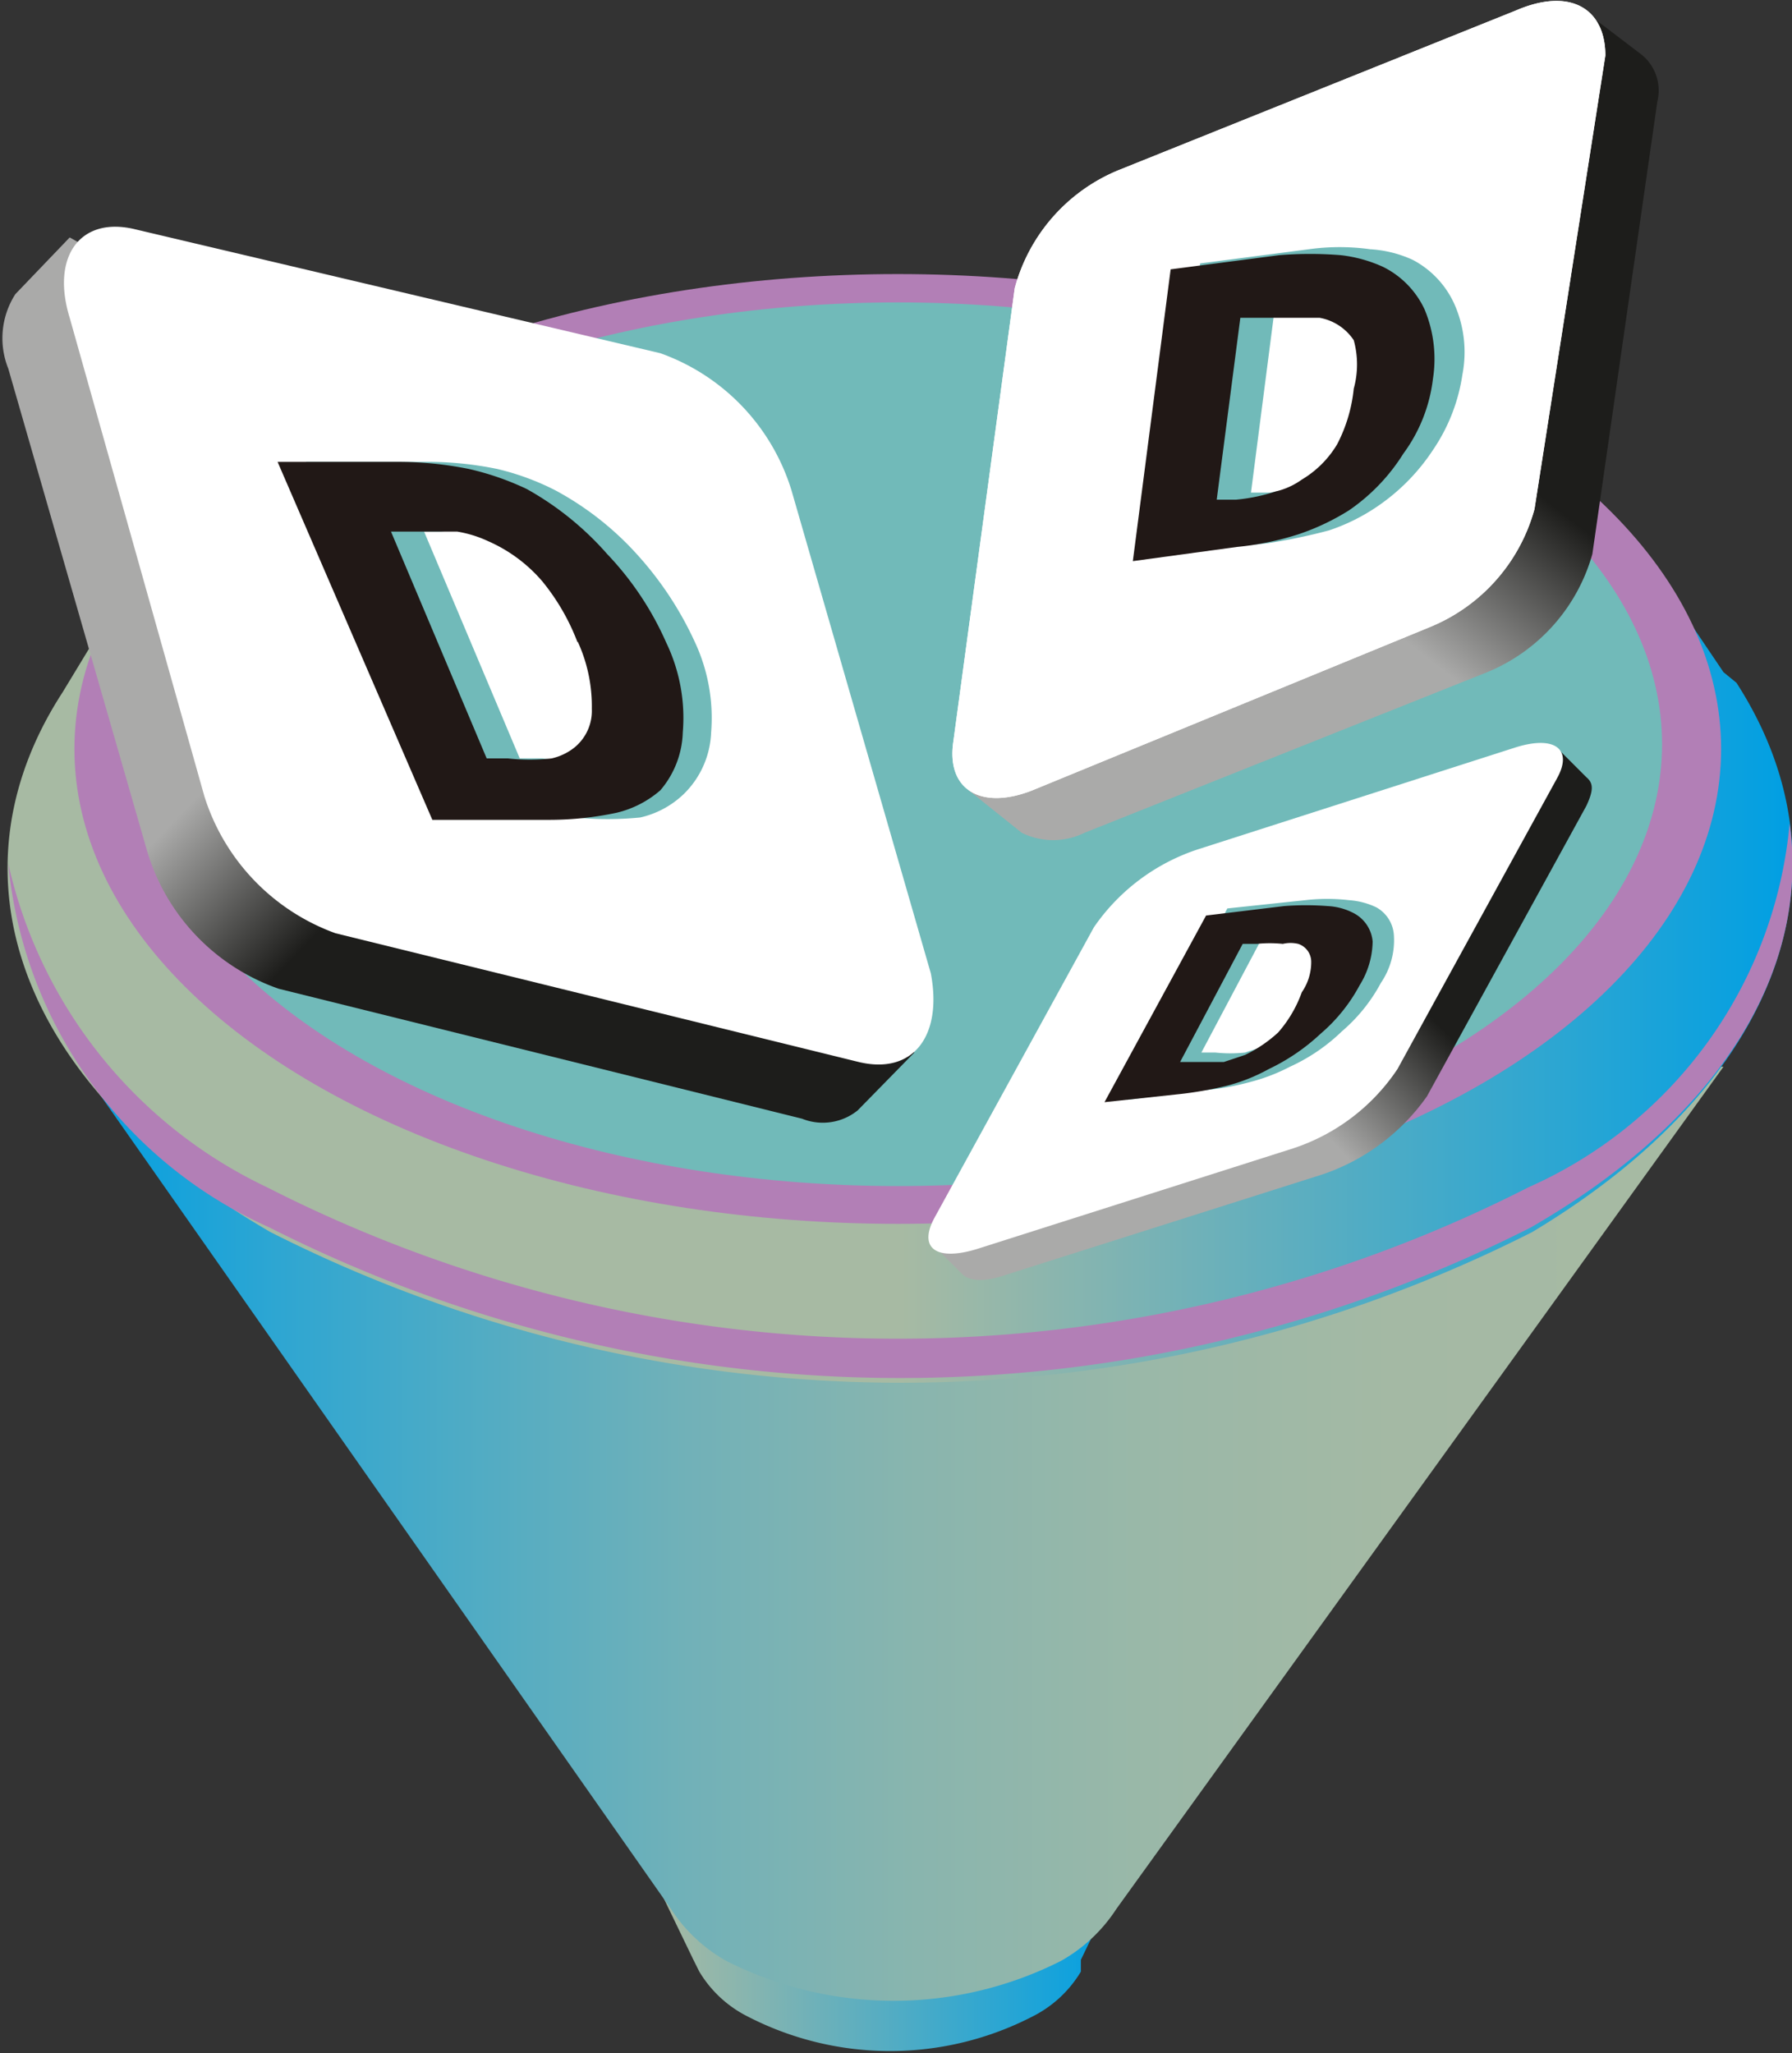 <svg id="Layer_1" data-name="Layer 1" xmlns="http://www.w3.org/2000/svg" xmlns:xlink="http://www.w3.org/1999/xlink" viewBox="0 0 15.17 17.38"><rect x="0" y="0" width="15.17" height="17.38" fill="#333333" stroke="none"/><defs><style>.cls-1{fill:url(#Degradado_sin_nombre_15);}.cls-2{fill:url(#Degradado_sin_nombre_23);}.cls-3{fill:url(#Degradado_sin_nombre_24);}.cls-4{fill:#b27fb6;}.cls-5{fill:#71bab9;}.cls-6{fill:url(#Degradado_sin_nombre_22);}.cls-7{fill:#fff;}.cls-8{fill:#211816;}.cls-9{fill:url(#Degradado_sin_nombre_22-2);}.cls-10{fill:#ae81b8;}.cls-11{fill:#dfc6e1;}.cls-12{fill:url(#Degradado_sin_nombre_22-3);}</style><linearGradient id="Degradado_sin_nombre_15" x1="13.88" y1="19.7" x2="9.99" y2="19.7" gradientUnits="userSpaceOnUse"><stop offset="0" stop-color="#009fe3"/><stop offset="1" stop-color="#a7baa3"/></linearGradient><linearGradient id="Degradado_sin_nombre_23" x1="5.09" y1="16.28" x2="18.98" y2="16.28" gradientUnits="userSpaceOnUse"><stop offset="0" stop-color="#009fe3"/><stop offset="0" stop-color="#029fe2"/><stop offset="0.12" stop-color="#2ea6d2"/><stop offset="0.25" stop-color="#53acc3"/><stop offset="0.37" stop-color="#71b1b8"/><stop offset="0.51" stop-color="#89b5ae"/><stop offset="0.65" stop-color="#9ab8a8"/><stop offset="0.8" stop-color="#a4b9a4"/><stop offset="1" stop-color="#a7baa3"/></linearGradient><linearGradient id="Degradado_sin_nombre_24" x1="19.59" y1="10.62" x2="4.49" y2="10.62" gradientUnits="userSpaceOnUse"><stop offset="0" stop-color="#009fe3"/><stop offset="0.5" stop-color="#a7baa3"/></linearGradient><linearGradient id="Degradado_sin_nombre_22" x1="91.79" y1="43.73" x2="90.25" y2="43.73" gradientTransform="matrix(0.72, 0.69, -0.69, 0.72, -27.18, -85.32)" gradientUnits="userSpaceOnUse"><stop offset="0" stop-color="#1d1d1b"/><stop offset="1" stop-color="#aaaaa9"/></linearGradient><linearGradient id="Degradado_sin_nombre_22-2" x1="0.31" y1="-160.34" x2="-1.36" y2="-160.34" gradientTransform="matrix(0.62, -0.79, 0.79, 0.62, 142.09, 105.72)" xlink:href="#Degradado_sin_nombre_22"/><linearGradient id="Degradado_sin_nombre_22-3" x1="36.05" y1="-93.73" x2="34.93" y2="-93.73" gradientTransform="matrix(0.94, -0.75, 0.58, 0.6, 36.45, 94.62)" xlink:href="#Degradado_sin_nombre_22"/></defs><g id="_11" data-name="11"><path class="cls-1" d="M13.56,20l0-.1.28-.58h-.35a1.19,1.19,0,0,0-.39-.33,2.63,2.63,0,0,0-2.41,0,1.19,1.19,0,0,0-.39.33H10l.28.58.05.1h0a1,1,0,0,0,.41.38,2.63,2.63,0,0,0,2.41,0,1,1,0,0,0,.41-.38h0Z" transform="translate(-4.41 -3.31)"/><path class="cls-2" d="M19,12.34H5.09l5,7.13a1.34,1.34,0,0,0,.47.44,3.14,3.14,0,0,0,2.83,0,1.34,1.34,0,0,0,.47-.44Z" transform="translate(-4.41 -3.31)"/><path class="cls-3" d="M19.11,9.09h0L19,9l-.52-.77h-.19a6.93,6.93,0,0,0-.93-.66,11.82,11.82,0,0,0-10.68,0,6.46,6.46,0,0,0-.94.66H5.51l-.57.94h0c-1,1.54-.38,3.33,1.76,4.57a11.82,11.82,0,0,0,10.68,0C19.53,12.45,20.11,10.64,19.11,9.09Z" transform="translate(-4.41 -3.31)"/><ellipse class="cls-4" cx="7.6" cy="6.34" rx="6.97" ry="4.02"/><ellipse class="cls-5" cx="7.6" cy="6.3" rx="6.47" ry="3.74"/><path class="cls-4" d="M19.56,10.28a3.74,3.74,0,0,1-2.21,3.08,11.76,11.76,0,0,1-10.68,0,4,4,0,0,1-2.19-2.74A3.76,3.76,0,0,0,6.69,13.7a11.82,11.82,0,0,0,10.68,0C19,12.76,19.73,11.5,19.56,10.28Z" transform="translate(-4.41 -3.31)"/></g><g id="_7" data-name="7"><path class="cls-6" d="M11.67,12.71h0l.48-.49-.69-1.12L10.56,8A1.79,1.79,0,0,0,9.45,6.82L6.22,6,5,5.32l-.46.48,0,0h0a.69.69,0,0,0-.06.63l1.18,4.1a1.77,1.77,0,0,0,1.11,1.15l4.43,1.1A.47.47,0,0,0,11.67,12.71Z" transform="translate(-4.41 -3.31)"/><path class="cls-7" d="M11.68,12.3,7.25,11.21a1.81,1.81,0,0,1-1.11-1.16L5,6c-.16-.52.09-.86.55-.75L10,6.3a1.79,1.79,0,0,1,1.11,1.16l1.18,4.09C12.39,12.08,12.14,12.41,11.68,12.3Z" transform="translate(-4.41 -3.31)"/></g><path class="cls-5" d="M10.29,8.74a1.52,1.52,0,0,1,.14.77.77.77,0,0,1-.23.52.78.78,0,0,1-.37.2,2.79,2.79,0,0,1-.55,0h-1L7,7.22H8a2.9,2.9,0,0,1,.62.06,2.17,2.17,0,0,1,.49.18A2.57,2.57,0,0,1,9.8,8,2.89,2.89,0,0,1,10.29,8.74Zm-.75,0a1.82,1.82,0,0,0-.32-.52,1.39,1.39,0,0,0-.46-.33,1,1,0,0,0-.26-.08,1.73,1.73,0,0,0-.36,0H8l.81,1.92H9a1.58,1.58,0,0,0,.37,0,.56.56,0,0,0,.19-.09.43.43,0,0,0,.15-.34A1.12,1.12,0,0,0,9.54,8.74Z" transform="translate(-4.41 -3.31)"/><path class="cls-8" d="M10.05,8.75a1.47,1.47,0,0,1,.14.76A.79.79,0,0,1,10,10a.87.87,0,0,1-.37.19,2.74,2.74,0,0,1-.56.06h-1L6.76,7.22h1a3,3,0,0,1,.62.06,2.35,2.35,0,0,1,.49.17A2.57,2.57,0,0,1,9.55,8,2.61,2.61,0,0,1,10.05,8.75Zm-.75,0A1.85,1.85,0,0,0,9,8.23a1.28,1.28,0,0,0-.46-.34,1,1,0,0,0-.26-.08l-.36,0H7.72l.81,1.92h.18a1.64,1.64,0,0,0,.37,0,.48.48,0,0,0,.19-.09.4.4,0,0,0,.15-.33A1.31,1.31,0,0,0,9.3,8.74Z" transform="translate(-4.41 -3.31)"/><path class="cls-9" d="M18.29,3.76h0l-.46-.35L17,4.07l-2.56,1a1.48,1.48,0,0,0-.88,1l-.4,2.8L12.61,10l.45.36,0,0h0a.6.6,0,0,0,.53,0L17,9a1.53,1.53,0,0,0,.89-1l.55-3.83A.39.39,0,0,0,18.29,3.76Z" transform="translate(-4.41 -3.31)"/><path class="cls-7" d="M18,3.78,17.4,7.62a1.51,1.51,0,0,1-.89,1L13.15,10c-.43.17-.73,0-.67-.41L13,5.75a1.5,1.5,0,0,1,.88-1l3.36-1.35C17.7,3.2,18,3.38,18,3.78Z" transform="translate(-4.41 -3.31)"/><path class="cls-10" d="M16.79,6.48a1.53,1.53,0,0,1-.25.64,1.72,1.72,0,0,1-.46.47,1.65,1.65,0,0,1-.42.21,4.88,4.88,0,0,1-.53.11L14.25,8l.32-2.46.92-.12a1.89,1.89,0,0,1,.52,0,1,1,0,0,1,.36.09.79.79,0,0,1,.35.37A1,1,0,0,1,16.79,6.48Zm-.67.08a.73.73,0,0,0,0-.4.38.38,0,0,0-.25-.23.43.43,0,0,0-.19,0,1.31,1.31,0,0,0-.32,0l-.16,0L15,7.48l.16,0,.34-.06a.88.88,0,0,0,.22-.1A1.07,1.07,0,0,0,16,7,1.28,1.28,0,0,0,16.12,6.56Z" transform="translate(-4.41 -3.31)"/><path class="cls-11" d="M16.54,6.52a1.33,1.33,0,0,1-.25.63,1.63,1.63,0,0,1-.46.48,2,2,0,0,1-.42.2,2.47,2.47,0,0,1-.53.11L14,8.06l.32-2.47.92-.12a3.24,3.24,0,0,1,.52,0,1.18,1.18,0,0,1,.36.1.76.76,0,0,1,.35.36A1.09,1.09,0,0,1,16.54,6.52Zm-.67.08a.77.77,0,0,0,0-.41A.44.44,0,0,0,15.58,6l-.19,0-.31,0-.17,0-.2,1.54.16,0a1.51,1.51,0,0,0,.34-.07.62.62,0,0,0,.22-.1.86.86,0,0,0,.3-.3A1.3,1.3,0,0,0,15.87,6.6Z" transform="translate(-4.41 -3.31)"/><path class="cls-7" d="M18,3.78,17.4,7.62a1.51,1.51,0,0,1-.89,1L13.15,10c-.43.17-.73,0-.67-.41L13,5.75a1.5,1.5,0,0,1,.88-1l3.36-1.35C17.7,3.2,18,3.38,18,3.78Z" transform="translate(-4.41 -3.31)"/><path class="cls-5" d="M16.79,6.48a1.53,1.53,0,0,1-.25.64,1.72,1.72,0,0,1-.46.47,1.65,1.65,0,0,1-.42.21,4.88,4.88,0,0,1-.53.11L14.25,8l.32-2.46.92-.12a1.89,1.89,0,0,1,.52,0,1,1,0,0,1,.36.09.79.79,0,0,1,.35.37A1,1,0,0,1,16.79,6.48Zm-.67.08a.73.73,0,0,0,0-.4.38.38,0,0,0-.25-.23.43.43,0,0,0-.19,0,1.31,1.31,0,0,0-.32,0l-.16,0L15,7.48l.16,0,.34-.06a.88.88,0,0,0,.22-.1A1.07,1.07,0,0,0,16,7,1.28,1.28,0,0,0,16.12,6.56Z" transform="translate(-4.41 -3.31)"/><path class="cls-8" d="M16.54,6.52a1.33,1.33,0,0,1-.25.63,1.63,1.63,0,0,1-.46.48,2,2,0,0,1-.42.2,2.47,2.47,0,0,1-.53.11L14,8.06l.32-2.47.92-.12a3.24,3.24,0,0,1,.52,0,1.18,1.18,0,0,1,.36.1.76.76,0,0,1,.35.36A1.09,1.09,0,0,1,16.54,6.52Zm-.67.08a.77.77,0,0,0,0-.41A.44.44,0,0,0,15.58,6l-.19,0-.31,0-.17,0-.2,1.54.16,0a1.51,1.51,0,0,0,.34-.07.62.62,0,0,0,.22-.1.86.86,0,0,0,.3-.3A1.3,1.3,0,0,0,15.87,6.6Z" transform="translate(-4.41 -3.31)"/><path class="cls-12" d="M17.84,9.89h0l-.23-.23-.78.43-2,.65a1.68,1.68,0,0,0-.88.66l-1,1.79-.61.69.22.22,0,0h0c.07.06.2.06.37,0l2.68-.85a1.78,1.78,0,0,0,.88-.66l1.35-2.46C17.9,10,17.9,9.94,17.84,9.89Z" transform="translate(-4.41 -3.31)"/><path class="cls-7" d="M17.59,9.9l-1.35,2.46a1.7,1.7,0,0,1-.88.67l-2.67.85c-.35.11-.51,0-.37-.26l1.35-2.46a1.72,1.72,0,0,1,.88-.66l2.68-.86C17.57,9.53,17.73,9.65,17.59,9.9Z" transform="translate(-4.41 -3.31)"/><path class="cls-5" d="M16.1,11.63a1.42,1.42,0,0,1-.33.41,1.56,1.56,0,0,1-.44.3,1.58,1.58,0,0,1-.34.13,2.21,2.21,0,0,1-.4.07l-.64.08L14.8,11l.66-.07a1.59,1.59,0,0,1,.37,0,.64.64,0,0,1,.23.06.29.29,0,0,1,.15.24A.64.64,0,0,1,16.1,11.63Zm-.48,0a.48.48,0,0,0,.07-.26.18.18,0,0,0-.11-.15l-.13,0h-.22l-.12,0-.53,1,.12,0a1.18,1.18,0,0,0,.25,0l.18-.06a1.18,1.18,0,0,0,.28-.2A1,1,0,0,0,15.62,11.68Z" transform="translate(-4.41 -3.31)"/><path class="cls-8" d="M15.92,11.65a1.42,1.42,0,0,1-.33.41,1.72,1.72,0,0,1-.44.3,1.51,1.51,0,0,1-.35.14,3.08,3.08,0,0,1-.39.07l-.65.07.86-1.58.66-.08a2.43,2.43,0,0,1,.37,0,.53.53,0,0,1,.22.06.3.3,0,0,1,.16.24A.72.72,0,0,1,15.92,11.65Zm-.49.06a.45.45,0,0,0,.08-.26.16.16,0,0,0-.11-.15.28.28,0,0,0-.13,0,1.08,1.08,0,0,0-.22,0h-.12l-.53,1h.12l.25,0,.18-.06a1.15,1.15,0,0,0,.28-.19A1.05,1.05,0,0,0,15.43,11.71Z" transform="translate(-4.41 -3.31)"/></svg>